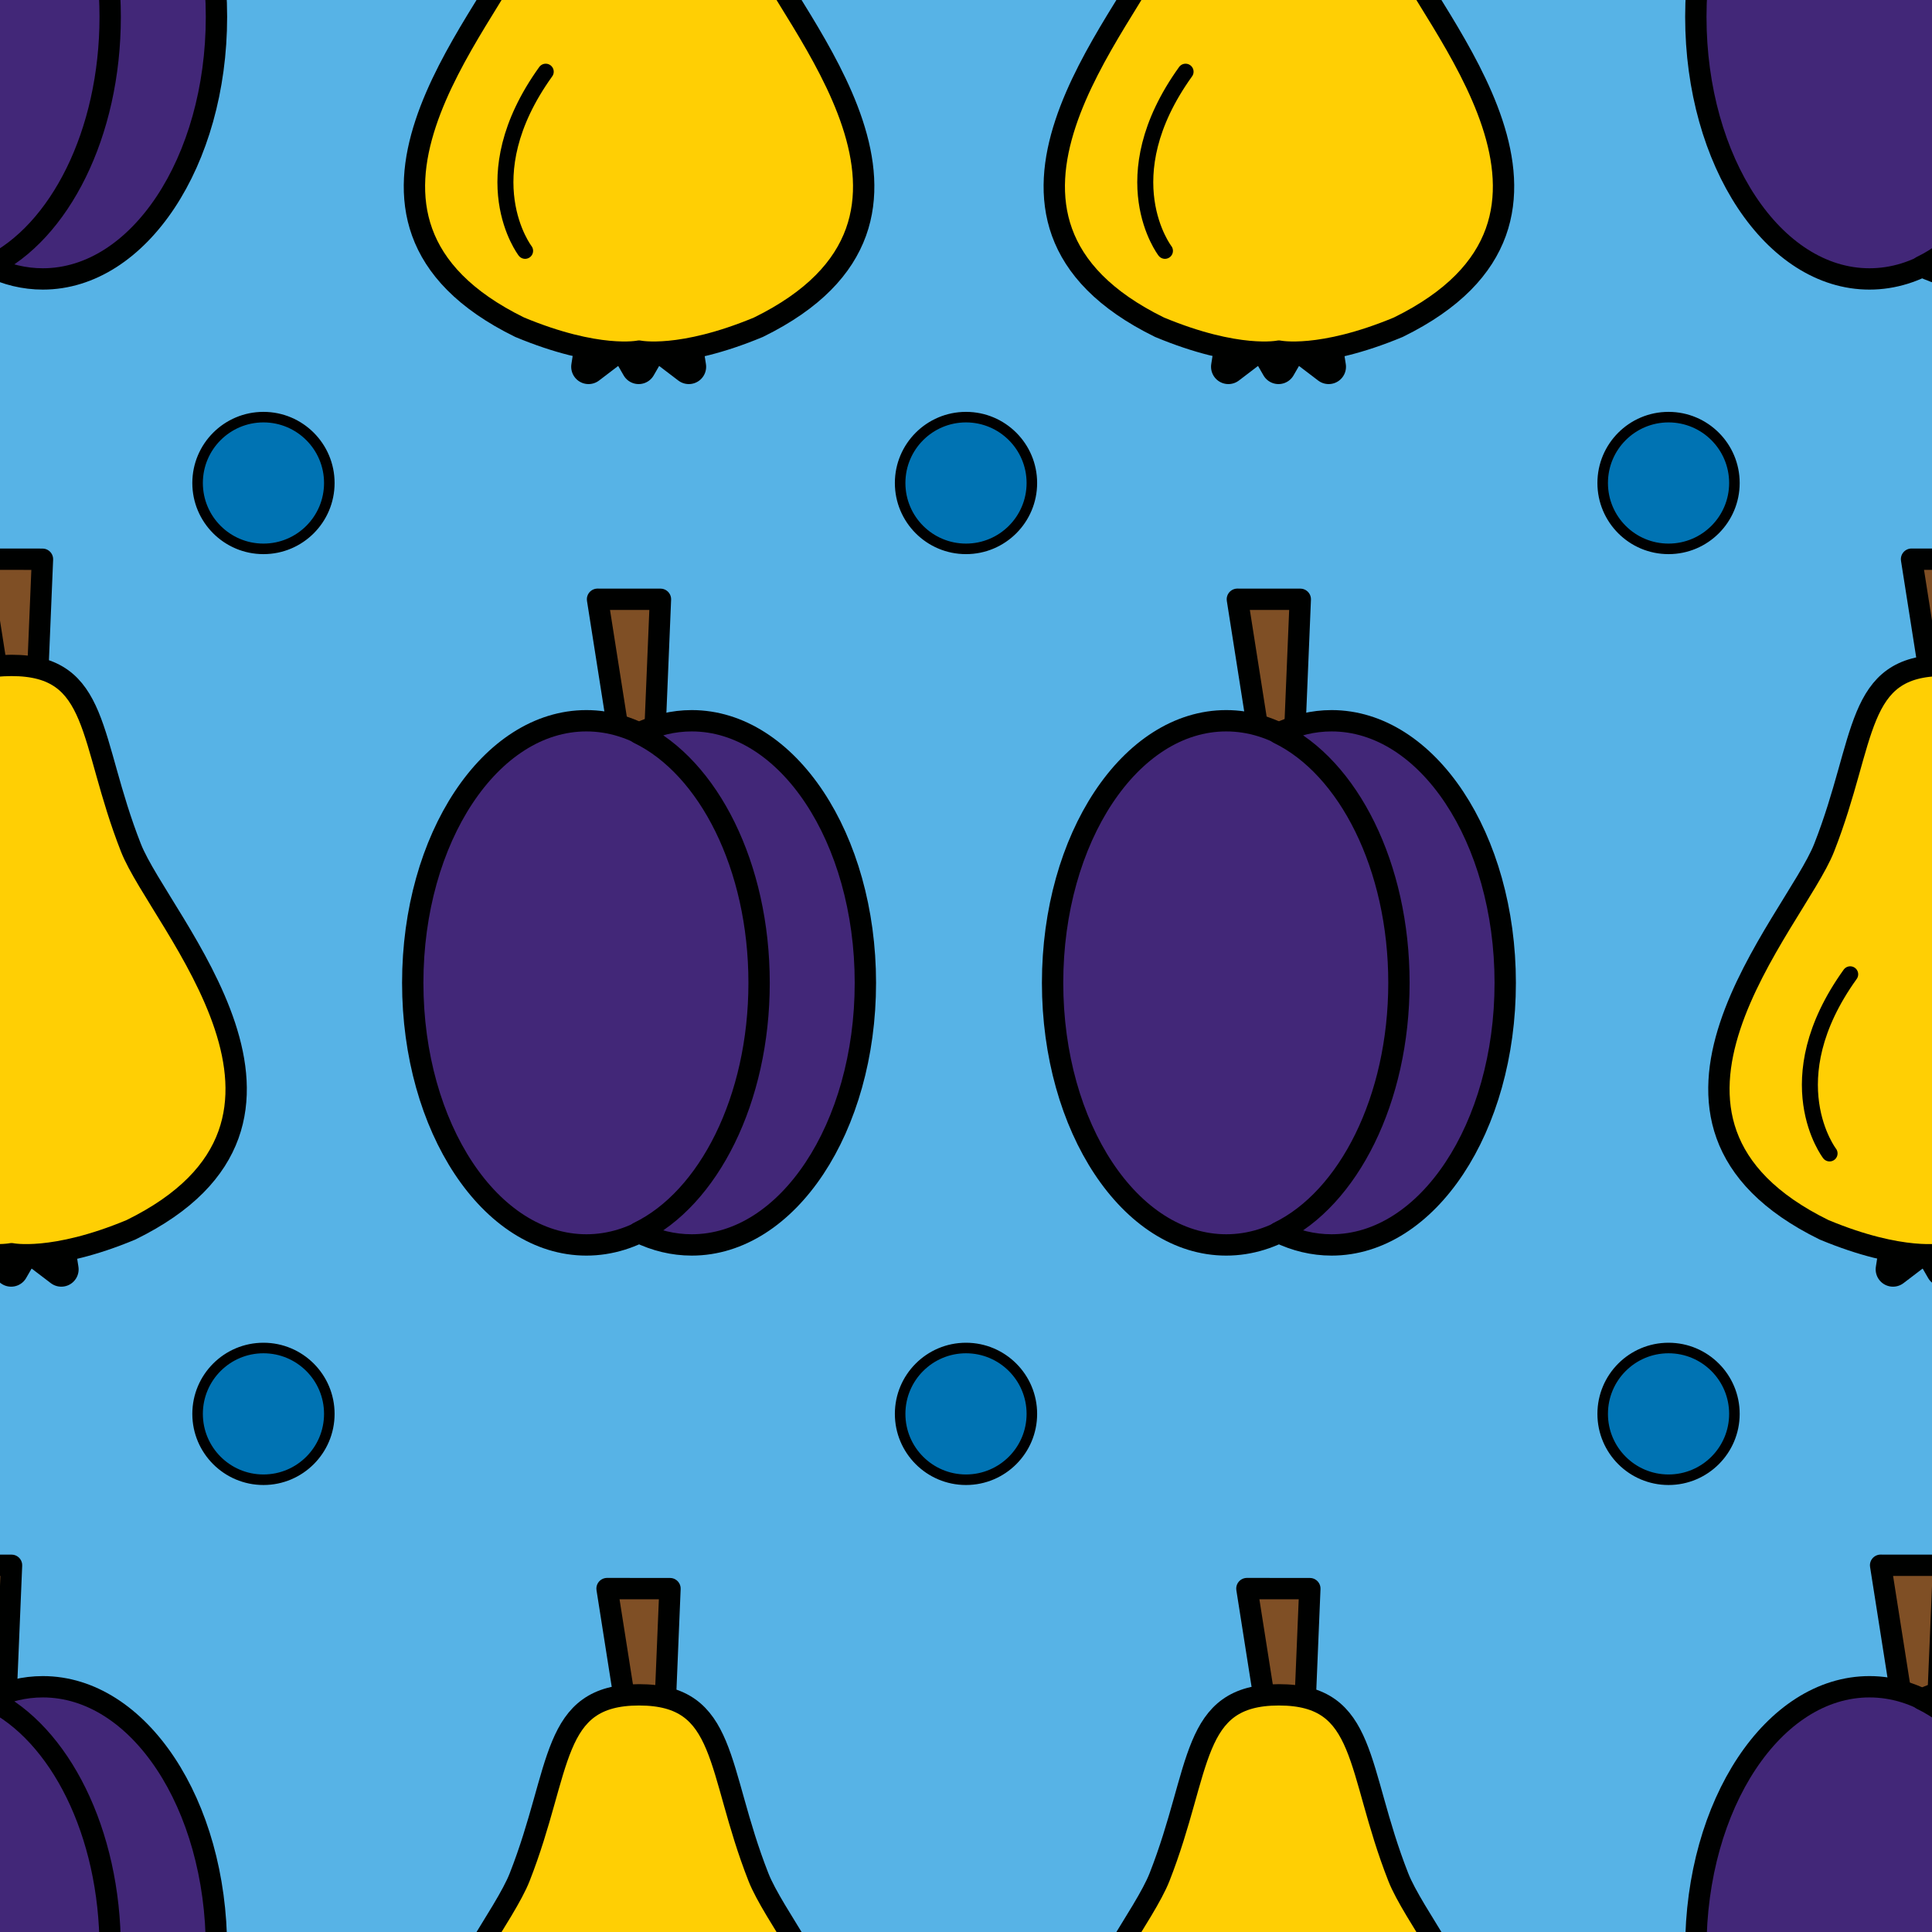 <?xml version="1.0" encoding="utf-8"?>
<!-- Generator: Adobe Illustrator 16.0.0, SVG Export Plug-In . SVG Version: 6.00 Build 0)  -->
<!DOCTYPE svg PUBLIC "-//W3C//DTD SVG 1.1//EN" "http://www.w3.org/Graphics/SVG/1.1/DTD/svg11.dtd">
<svg version="1.1" xmlns="http://www.w3.org/2000/svg" xmlns:xlink="http://www.w3.org/1999/xlink" x="0px" y="0px" width="220px"
	 height="220px" viewBox="0 0 220 220" enable-background="new 0 0 220 220" xml:space="preserve">
<g id="bg" display="none">
	<rect x="-445.836" y="-681.787" display="inline" fill="#FFFFFF" width="3240.076" height="8444.104"/>
</g>
<g id="Layer_3" display="none">
</g>
<g id="Layer_1">
	<g>
		<defs>
			<rect id="SVGID_245_" width="220" height="220"/>
		</defs>
		<clipPath id="SVGID_2_">
			<use xlink:href="#SVGID_245_"  overflow="visible"/>
		</clipPath>
		<rect clip-path="url(#SVGID_2_)" fill="#57B3E6" width="220" height="220"/>
		<g clip-path="url(#SVGID_2_)">
			
				<ellipse fill="#422778" stroke="#000100" stroke-width="2.43" stroke-linecap="round" stroke-linejoin="round" stroke-miterlimit="10" cx="212.878" cy="1.918" rx="19.771" ry="29.844"/>
			
				<path fill="#422778" stroke="#000100" stroke-width="2.43" stroke-linecap="round" stroke-linejoin="round" stroke-miterlimit="10" d="
				M232.546,1.918c0-13.295-5.761-24.559-13.72-28.418c1.908-0.923,3.941-1.426,6.052-1.426c10.92,0,19.771,13.361,19.771,29.844
				s-8.852,29.844-19.771,29.844c-2.111,0-4.144-0.501-6.052-1.426C226.786,26.477,232.546,15.214,232.546,1.918z"/>
		</g>
		<g clip-path="url(#SVGID_2_)">
			<g>
				
					<polygon fill="#683C14" stroke="#000100" stroke-width="3.948" stroke-linecap="round" stroke-linejoin="round" stroke-miterlimit="10" points="
					139.877,41.762 143.842,38.741 145.586,35.717 142.095,35.717 138.606,35.717 140.352,38.741 				"/>
				
					<polygon fill="#683C14" stroke="#000100" stroke-width="3.948" stroke-linecap="round" stroke-linejoin="round" stroke-miterlimit="10" points="
					145.586,41.762 147.331,38.741 149.076,35.717 145.586,35.717 142.095,35.717 143.842,38.741 				"/>
				
					<polygon fill="#683C14" stroke="#000100" stroke-width="3.948" stroke-linecap="round" stroke-linejoin="round" stroke-miterlimit="10" points="
					151.296,41.762 150.821,38.741 152.565,35.717 149.076,35.717 145.586,35.717 147.331,38.741 				"/>
			</g>
			
				<path fill="#FFCF04" stroke="#000100" stroke-width="2.43" stroke-linecap="round" stroke-linejoin="round" stroke-miterlimit="10" d="
				M132.035-6.244c4.861-12.369,3.461-20.763,13.596-20.763c10.136,0,8.735,8.395,13.596,20.763c3.331,8.472,25.213,31.146,0,43.505
				c-8.899,3.708-13.596,2.72-13.596,2.72s-4.696,0.988-13.596-2.72C106.821,24.902,128.705,2.229,132.035-6.244z"/>
			
				<path fill="none" stroke="#000100" stroke-width="1.822" stroke-linecap="round" stroke-linejoin="round" stroke-miterlimit="10" d="
				M132.654,28.563c0,0-6.36-8.269,2.349-20.398"/>
		</g>
		<g clip-path="url(#SVGID_2_)">
			
				<path fill="#7F4F25" stroke="#000100" stroke-width="2.43" stroke-linecap="round" stroke-linejoin="round" stroke-miterlimit="10" d="
				M140.901,68.239l7.165,0.003l-0.758,18.199h-0.059c0.003,0.154-0.02,0.307-0.07,0.457c-0.271,0.808-1.233,1.213-2.149,0.906
				c-0.673-0.226-1.132-0.772-1.222-1.367l-0.043-0.001L140.901,68.239z"/>
			
				<ellipse fill="#422778" stroke="#000100" stroke-width="2.43" stroke-linecap="round" stroke-linejoin="round" stroke-miterlimit="10" cx="139.631" cy="111.918" rx="19.771" ry="29.844"/>
			
				<path fill="#422778" stroke="#000100" stroke-width="2.43" stroke-linecap="round" stroke-linejoin="round" stroke-miterlimit="10" d="
				M159.299,111.918c0-13.295-5.761-24.559-13.72-28.418c1.908-0.923,3.942-1.426,6.052-1.426c10.919,0,19.771,13.361,19.771,29.844
				s-8.852,29.844-19.771,29.844c-2.11,0-4.144-0.501-6.052-1.426C153.538,136.477,159.299,125.214,159.299,111.918z"/>
		</g>
		<g clip-path="url(#SVGID_2_)">
			
				<path fill="#7F4F25" stroke="#000100" stroke-width="2.43" stroke-linecap="round" stroke-linejoin="round" stroke-miterlimit="10" d="
				M217.67,63.675l7.166,0.006l-0.758,18.197h-0.059c0.002,0.155-0.021,0.307-0.071,0.457c-0.271,0.809-1.233,1.213-2.149,0.906
				c-0.673-0.226-1.132-0.773-1.222-1.367l-0.043-0.002L217.67,63.675z"/>
			<g>
				
					<polygon fill="#683C14" stroke="#000100" stroke-width="3.948" stroke-linecap="round" stroke-linejoin="round" stroke-miterlimit="10" points="
					215.559,144.542 219.524,141.521 221.268,138.498 217.778,138.498 214.289,138.498 216.034,141.521 				"/>
				
					<polygon fill="#683C14" stroke="#000100" stroke-width="3.948" stroke-linecap="round" stroke-linejoin="round" stroke-miterlimit="10" points="
					221.268,144.542 223.014,141.521 224.758,138.498 221.268,138.498 217.778,138.498 219.524,141.521 				"/>
				
					<polygon fill="#683C14" stroke="#000100" stroke-width="3.948" stroke-linecap="round" stroke-linejoin="round" stroke-miterlimit="10" points="
					226.979,144.542 226.503,141.521 228.248,138.498 224.758,138.498 221.268,138.498 223.014,141.521 				"/>
			</g>
			
				<path fill="#FFCF04" stroke="#000100" stroke-width="2.43" stroke-linecap="round" stroke-linejoin="round" stroke-miterlimit="10" d="
				M207.717,96.536c4.862-12.367,3.461-20.764,13.596-20.764c10.135,0,8.735,8.396,13.596,20.764c3.33,8.473,25.213,31.147,0,43.506
				c-8.899,3.709-13.596,2.721-13.596,2.721s-4.697,0.988-13.596-2.721C182.504,127.684,204.388,105.009,207.717,96.536z"/>
			
				<path fill="none" stroke="#000100" stroke-width="1.822" stroke-linecap="round" stroke-linejoin="round" stroke-miterlimit="10" d="
				M208.336,131.343c0,0-6.36-8.27,2.349-20.398"/>
		</g>
		<g clip-path="url(#SVGID_2_)">
			
				<ellipse fill="#422778" stroke="#000100" stroke-width="2.43" stroke-linecap="round" stroke-linejoin="round" stroke-miterlimit="10" cx="-7.122" cy="1.918" rx="19.771" ry="29.844"/>
			
				<path fill="#422778" stroke="#000100" stroke-width="2.43" stroke-linecap="round" stroke-linejoin="round" stroke-miterlimit="10" d="
				M12.546,1.918c0-13.295-5.761-24.559-13.72-28.418c1.908-0.923,3.941-1.426,6.052-1.426c10.92,0,19.771,13.361,19.771,29.844
				S15.798,31.762,4.878,31.762c-2.111,0-4.144-0.501-6.052-1.426C6.786,26.477,12.546,15.214,12.546,1.918z"/>
		</g>
		<g clip-path="url(#SVGID_2_)">
			
				<path fill="#7F4F25" stroke="#000100" stroke-width="2.43" stroke-linecap="round" stroke-linejoin="round" stroke-miterlimit="10" d="
				M214.148,178.239l7.165,0.003l-0.758,18.199h-0.058c0.002,0.154-0.021,0.307-0.071,0.457c-0.271,0.808-1.232,1.213-2.148,0.906
				c-0.673-0.226-1.132-0.772-1.222-1.367l-0.043-0.001L214.148,178.239z"/>
			
				<ellipse fill="#422778" stroke="#000100" stroke-width="2.43" stroke-linecap="round" stroke-linejoin="round" stroke-miterlimit="10" cx="212.878" cy="221.918" rx="19.771" ry="29.844"/>
			
				<path fill="#422778" stroke="#000100" stroke-width="2.43" stroke-linecap="round" stroke-linejoin="round" stroke-miterlimit="10" d="
				M232.546,221.918c0-13.295-5.761-24.559-13.72-28.418c1.908-0.923,3.941-1.426,6.052-1.426c10.92,0,19.771,13.361,19.771,29.844
				s-8.852,29.844-19.771,29.844c-2.111,0-4.144-0.501-6.052-1.426C226.786,246.477,232.546,235.214,232.546,221.918z"/>
		</g>
		<g clip-path="url(#SVGID_2_)">
			
				<path fill="#7F4F25" stroke="#000100" stroke-width="2.43" stroke-linecap="round" stroke-linejoin="round" stroke-miterlimit="10" d="
				M141.987,180.895l7.166,0.004l-0.757,18.199h-0.059c0.002,0.153-0.021,0.307-0.071,0.458c-0.271,0.808-1.232,1.212-2.148,0.905
				c-0.673-0.226-1.132-0.772-1.222-1.367l-0.043-0.001L141.987,180.895z"/>
			
				<path fill="#FFCF04" stroke="#000100" stroke-width="2.43" stroke-linecap="round" stroke-linejoin="round" stroke-miterlimit="10" d="
				M132.035,213.756c4.861-12.369,3.461-20.763,13.596-20.763c10.136,0,8.735,8.395,13.596,20.763
				c3.331,8.472,25.213,31.146,0,43.505c-8.899,3.708-13.596,2.72-13.596,2.72s-4.696,0.988-13.596-2.72
				C106.821,244.902,128.705,222.229,132.035,213.756z"/>
		</g>
		<g clip-path="url(#SVGID_2_)">
			<g>
				
					<polygon fill="#683C14" stroke="#000100" stroke-width="3.948" stroke-linecap="round" stroke-linejoin="round" stroke-miterlimit="10" points="
					67.017,41.762 70.982,38.741 72.726,35.717 69.236,35.717 65.747,35.717 67.492,38.741 				"/>
				
					<polygon fill="#683C14" stroke="#000100" stroke-width="3.948" stroke-linecap="round" stroke-linejoin="round" stroke-miterlimit="10" points="
					72.726,41.762 74.471,38.741 76.216,35.717 72.726,35.717 69.236,35.717 70.982,38.741 				"/>
				
					<polygon fill="#683C14" stroke="#000100" stroke-width="3.948" stroke-linecap="round" stroke-linejoin="round" stroke-miterlimit="10" points="
					78.436,41.762 77.961,38.741 79.706,35.717 76.216,35.717 72.726,35.717 74.471,38.741 				"/>
			</g>
			
				<path fill="#FFCF04" stroke="#000100" stroke-width="2.43" stroke-linecap="round" stroke-linejoin="round" stroke-miterlimit="10" d="
				M59.175-6.244c4.861-12.369,3.461-20.763,13.596-20.763c10.135,0,8.735,8.395,13.596,20.763c3.33,8.472,25.213,31.146,0,43.505
				c-8.899,3.708-13.596,2.72-13.596,2.72s-4.696,0.988-13.596-2.72C33.961,24.902,55.845,2.229,59.175-6.244z"/>
			
				<path fill="none" stroke="#000100" stroke-width="1.822" stroke-linecap="round" stroke-linejoin="round" stroke-miterlimit="10" d="
				M59.794,28.563c0,0-6.36-8.269,2.349-20.398"/>
		</g>
		<g clip-path="url(#SVGID_2_)">
			
				<path fill="#7F4F25" stroke="#000100" stroke-width="2.43" stroke-linecap="round" stroke-linejoin="round" stroke-miterlimit="10" d="
				M68.042,68.239l7.165,0.003l-0.758,18.199H74.39c0.003,0.154-0.02,0.307-0.07,0.457c-0.271,0.808-1.233,1.213-2.149,0.906
				c-0.673-0.226-1.132-0.772-1.222-1.367l-0.043-0.001L68.042,68.239z"/>
			
				<ellipse fill="#422778" stroke="#000100" stroke-width="2.43" stroke-linecap="round" stroke-linejoin="round" stroke-miterlimit="10" cx="66.771" cy="111.918" rx="19.771" ry="29.844"/>
			
				<path fill="#422778" stroke="#000100" stroke-width="2.43" stroke-linecap="round" stroke-linejoin="round" stroke-miterlimit="10" d="
				M86.439,111.918c0-13.295-5.761-24.559-13.72-28.418c1.908-0.923,3.942-1.426,6.052-1.426c10.92,0,19.771,13.361,19.771,29.844
				s-8.852,29.844-19.771,29.844c-2.11,0-4.144-0.501-6.052-1.426C80.678,136.477,86.439,125.214,86.439,111.918z"/>
		</g>
		<g clip-path="url(#SVGID_2_)">
			
				<path fill="#7F4F25" stroke="#000100" stroke-width="2.43" stroke-linecap="round" stroke-linejoin="round" stroke-miterlimit="10" d="
				M69.127,180.895l7.166,0.004l-0.757,18.199h-0.059c0.002,0.153-0.021,0.307-0.072,0.458c-0.27,0.808-1.232,1.212-2.148,0.905
				c-0.673-0.226-1.132-0.772-1.222-1.367l-0.043-0.001L69.127,180.895z"/>
			
				<path fill="#FFCF04" stroke="#000100" stroke-width="2.43" stroke-linecap="round" stroke-linejoin="round" stroke-miterlimit="10" d="
				M59.175,213.756c4.861-12.369,3.461-20.763,13.596-20.763c10.135,0,8.735,8.395,13.596,20.763c3.33,8.472,25.213,31.146,0,43.505
				c-8.899,3.708-13.596,2.72-13.596,2.72s-4.696,0.988-13.596-2.72C33.961,244.902,55.845,222.229,59.175,213.756z"/>
		</g>
		<g clip-path="url(#SVGID_2_)">
			
				<path fill="#7F4F25" stroke="#000100" stroke-width="2.43" stroke-linecap="round" stroke-linejoin="round" stroke-miterlimit="10" d="
				M-5.852,178.239l7.165,0.003l-0.758,18.199H0.498c0.002,0.154-0.021,0.307-0.071,0.457c-0.271,0.808-1.232,1.213-2.148,0.906
				c-0.673-0.226-1.132-0.772-1.222-1.367l-0.043-0.001L-5.852,178.239z"/>
			
				<ellipse fill="#422778" stroke="#000100" stroke-width="2.43" stroke-linecap="round" stroke-linejoin="round" stroke-miterlimit="10" cx="-7.122" cy="221.918" rx="19.771" ry="29.844"/>
			
				<path fill="#422778" stroke="#000100" stroke-width="2.43" stroke-linecap="round" stroke-linejoin="round" stroke-miterlimit="10" d="
				M12.546,221.918c0-13.295-5.761-24.559-13.72-28.418c1.908-0.923,3.941-1.426,6.052-1.426c10.92,0,19.771,13.361,19.771,29.844
				s-8.852,29.844-19.771,29.844c-2.111,0-4.144-0.501-6.052-1.426C6.786,246.477,12.546,235.214,12.546,221.918z"/>
		</g>
		<g clip-path="url(#SVGID_2_)">
			
				<path fill="#7F4F25" stroke="#000100" stroke-width="2.43" stroke-linecap="round" stroke-linejoin="round" stroke-miterlimit="10" d="
				M-2.33,63.675l7.166,0.006L4.078,81.878H4.019c0.002,0.155-0.021,0.307-0.071,0.457c-0.271,0.809-1.233,1.213-2.149,0.906
				c-0.673-0.226-1.132-0.773-1.222-1.367l-0.043-0.002L-2.33,63.675z"/>
			<g>
				
					<polygon fill="#683C14" stroke="#000100" stroke-width="3.948" stroke-linecap="round" stroke-linejoin="round" stroke-miterlimit="10" points="
					-4.441,144.542 -0.476,141.521 1.268,138.498 -2.222,138.498 -5.711,138.498 -3.966,141.521 				"/>
				
					<polygon fill="#683C14" stroke="#000100" stroke-width="3.948" stroke-linecap="round" stroke-linejoin="round" stroke-miterlimit="10" points="
					1.268,144.542 3.014,141.521 4.758,138.498 1.268,138.498 -2.222,138.498 -0.476,141.521 				"/>
				
					<polygon fill="#683C14" stroke="#000100" stroke-width="3.948" stroke-linecap="round" stroke-linejoin="round" stroke-miterlimit="10" points="
					6.979,144.542 6.503,141.521 8.248,138.498 4.758,138.498 1.268,138.498 3.014,141.521 				"/>
			</g>
			
				<path fill="#FFCF04" stroke="#000100" stroke-width="2.43" stroke-linecap="round" stroke-linejoin="round" stroke-miterlimit="10" d="
				M-12.283,96.536c4.862-12.367,3.461-20.764,13.596-20.764c10.135,0,8.735,8.396,13.596,20.764c3.33,8.473,25.213,31.147,0,43.506
				c-8.899,3.709-13.596,2.721-13.596,2.721s-4.697,0.988-13.596-2.721C-37.496,127.684-15.612,105.009-12.283,96.536z"/>
		</g>
		
			<circle clip-path="url(#SVGID_2_)" fill="#0073B3" stroke="#000000" stroke-width="1.2" stroke-miterlimit="10" cx="190" cy="55" r="7.5"/>
		
			<circle clip-path="url(#SVGID_2_)" fill="#0073B3" stroke="#000000" stroke-width="1.2" stroke-miterlimit="10" cx="190" cy="161" r="7.5"/>
		
			<circle clip-path="url(#SVGID_2_)" fill="#0073B3" stroke="#000000" stroke-width="1.2" stroke-miterlimit="10" cx="110" cy="161" r="7.5"/>
		
			<circle clip-path="url(#SVGID_2_)" fill="#0073B3" stroke="#000000" stroke-width="1.2" stroke-miterlimit="10" cx="110" cy="55" r="7.5"/>
		
			<circle clip-path="url(#SVGID_2_)" fill="#0073B3" stroke="#000000" stroke-width="1.2" stroke-miterlimit="10" cx="30" cy="55" r="7.5"/>
		
			<circle clip-path="url(#SVGID_2_)" fill="#0073B3" stroke="#000000" stroke-width="1.2" stroke-miterlimit="10" cx="30" cy="161" r="7.5"/>
	</g>
</g>
</svg>
